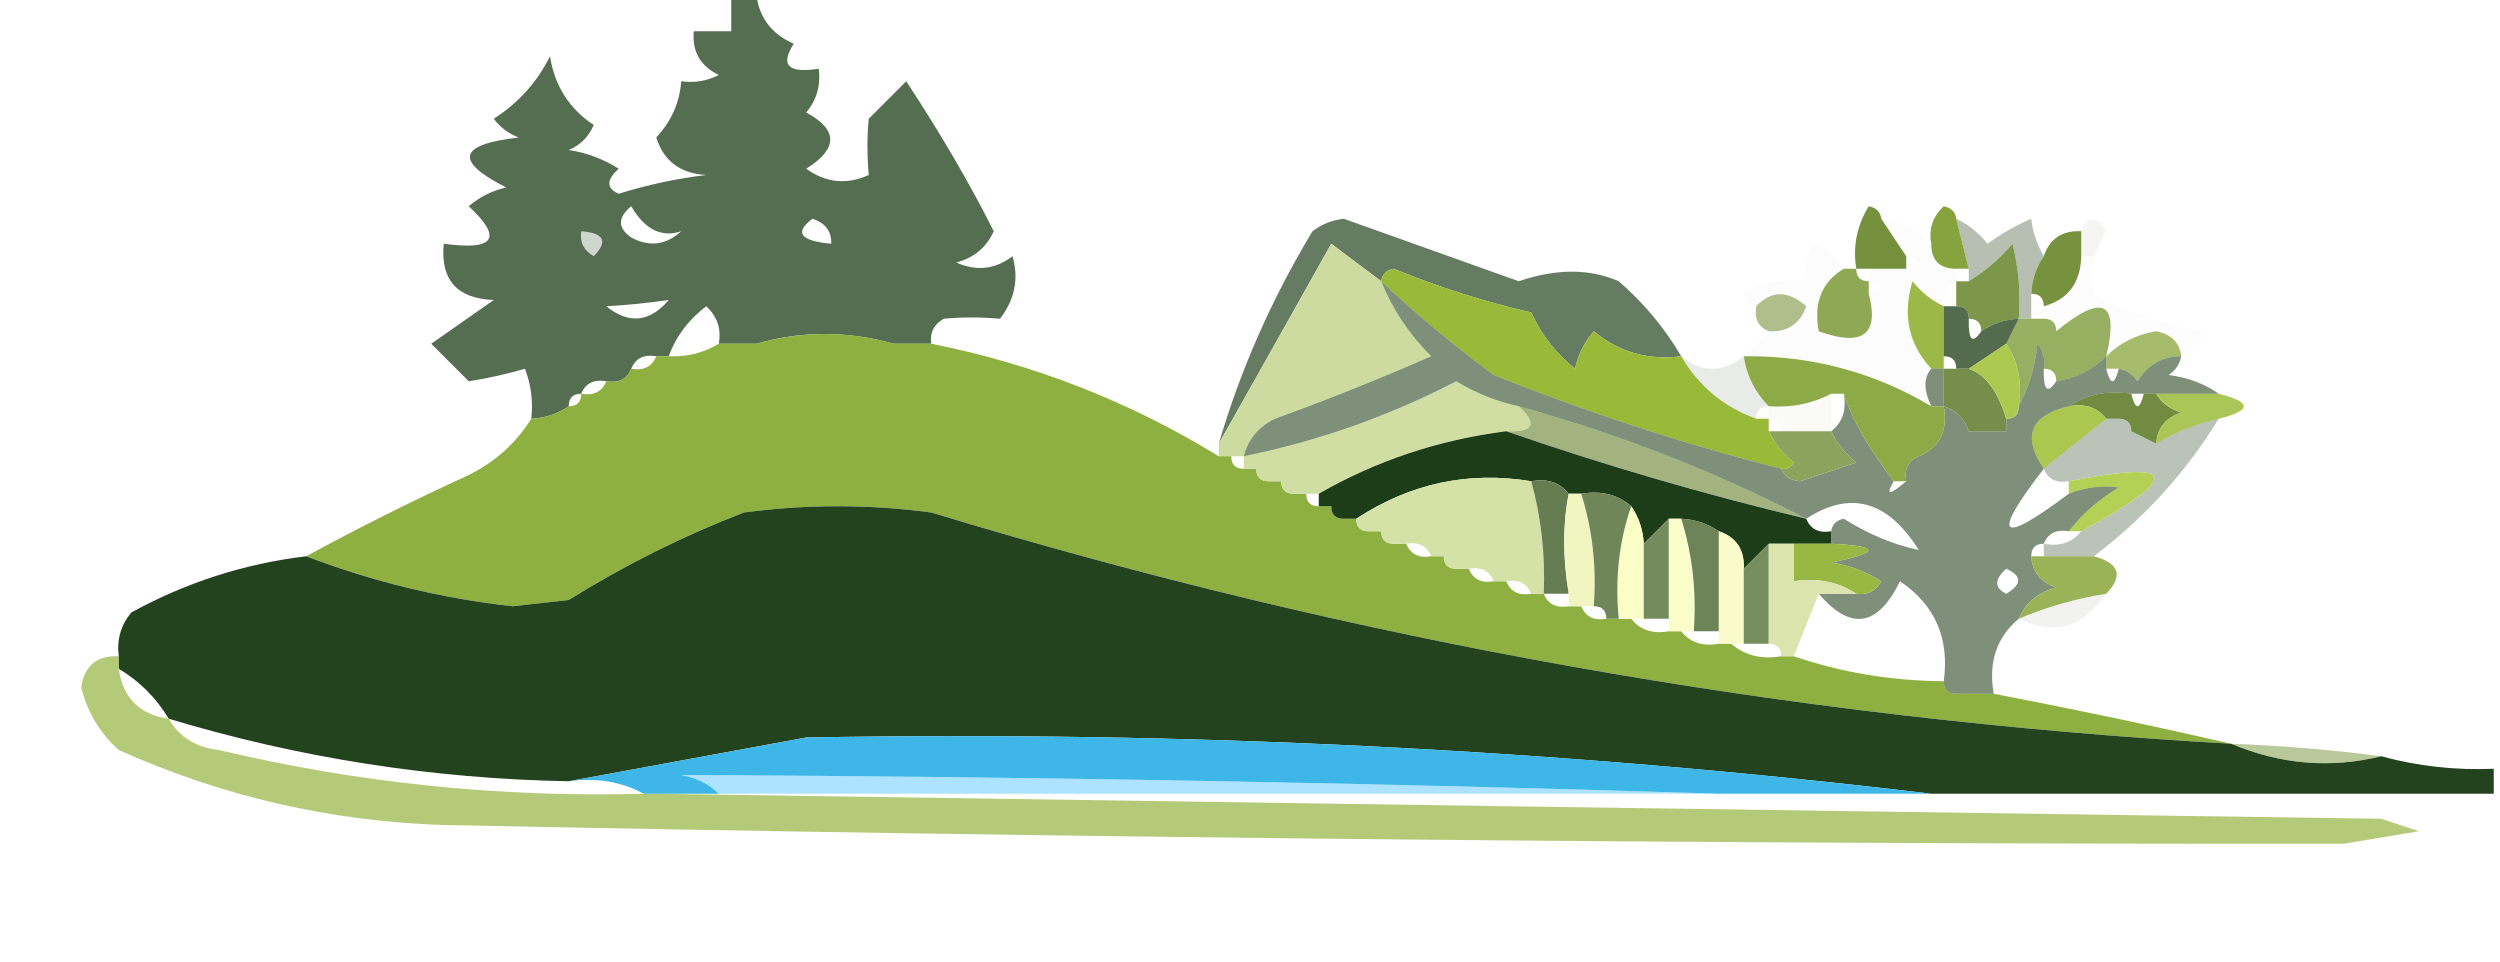 <?xml version="1.0" encoding="UTF-8"?>
<!DOCTYPE svg PUBLIC "-//W3C//DTD SVG 1.1//EN" "http://www.w3.org/Graphics/SVG/1.1/DTD/svg11.dtd">
<svg xmlns="http://www.w3.org/2000/svg" version="1.1" width="200px" height="77px" style="shape-rendering:geometricPrecision; text-rendering:geometricPrecision; image-rendering:optimizeQuality; fill-rule:evenodd; clip-rule:evenodd" xmlns:xlink="http://www.w3.org/1999/xlink">
<g><path style="opacity:0.771" fill="#24441f" d="M 58.5,-0.5 C 59.167,-0.5 59.833,-0.5 60.5,-0.5C 60.712,1.384 61.712,2.717 63.5,3.5C 62.392,5.214 63.058,5.881 65.5,5.5C 65.67,6.822 65.337,7.989 64.5,9C 67.058,10.38 67.058,11.88 64.5,13.5C 66.075,14.631 67.741,14.797 69.5,14C 69.36,12.403 69.36,10.903 69.5,9.5C 70.5,8.5 71.5,7.5 72.5,6.5C 75.262,10.707 77.595,14.707 79.5,18.5C 78.91,19.799 77.91,20.632 76.5,21C 78.112,21.72 79.612,21.554 81,20.5C 81.52,22.289 81.187,23.956 80,25.5C 78.403,25.36 76.903,25.36 75.5,25.5C 74.703,25.957 74.369,26.624 74.5,27.5C 73.5,27.5 72.5,27.5 71.5,27.5C 71.38,26.414 70.713,25.747 69.5,25.5C 66.593,24.99 63.759,24.323 61,23.5C 61.355,24.959 61.189,26.293 60.5,27.5C 59.5,27.5 58.5,27.5 57.5,27.5C 57.719,26.325 57.386,25.325 56.5,24.5C 55.066,25.588 54.066,26.922 53.5,28.5C 53.167,28.5 52.833,28.5 52.5,28.5C 51.508,28.328 50.842,28.662 50.5,29.5C 50.158,30.338 49.492,30.672 48.5,30.5C 47.508,30.328 46.842,30.662 46.5,31.5C 45.833,31.5 45.5,31.833 45.5,32.5C 44.609,33.11 43.609,33.443 42.5,33.5C 42.657,32.127 42.49,30.793 42,29.5C 40.467,29.944 38.967,30.277 37.5,30.5C 36.5,29.5 35.5,28.5 34.5,27.5C 36.167,26.333 37.833,25.167 39.5,24C 36.553,23.888 35.22,22.388 35.5,19.5C 39.584,20.055 40.251,19.055 37.5,16.5C 38.376,15.749 39.376,15.249 40.5,15C 36.318,12.88 36.652,11.547 41.5,11C 40.692,10.692 40.025,10.192 39.5,9.5C 41.459,8.252 42.959,6.585 44,4.5C 44.374,6.867 45.541,8.7 47.5,10C 47.095,10.945 46.428,11.612 45.5,12C 46.938,12.219 48.271,12.719 49.5,13.5C 48.494,14.396 48.494,15.062 49.5,15.5C 51.776,14.787 54.109,14.287 56.5,14C 54.427,13.882 53.093,12.882 52.5,11C 53.707,9.7 54.374,8.2 54.5,6.5C 55.552,6.649 56.552,6.483 57.5,6C 56.027,5.29 55.36,4.124 55.5,2.5C 56.5,2.5 57.5,2.5 58.5,2.5C 58.5,1.5 58.5,0.5 58.5,-0.5 Z M 50.5,16.5 C 51.58,18.361 52.914,19.027 54.5,18.5C 53.277,19.614 51.944,19.78 50.5,19C 49.402,18.23 49.402,17.397 50.5,16.5 Z M 66.5,19.5 C 64.017,19.27 63.517,18.603 65,17.5C 66.03,17.836 66.53,18.503 66.5,19.5 Z M 48.5,24.5 C 50.052,24.419 51.719,24.252 53.5,24C 51.977,25.788 50.31,25.955 48.5,24.5 Z M 71.5,27.5 C 67.794,26.461 64.127,26.461 60.5,27.5C 61.189,26.293 61.355,24.959 61,23.5C 63.759,24.323 66.593,24.99 69.5,25.5C 70.713,25.747 71.38,26.414 71.5,27.5 Z"/></g>
<g><path style="opacity:0.157" fill="#c0c8ba" d="M 167.5,20.5 C 167.167,20.5 166.833,20.5 166.5,20.5C 166.5,19.833 166.5,19.167 166.5,18.5C 167.077,17.227 167.743,17.227 168.5,18.5C 168.137,19.183 167.804,19.85 167.5,20.5 Z"/></g>
<g><path style="opacity:1" fill="#cfd6ce" d="M 46.5,18.5 C 48.337,18.64 48.67,19.306 47.5,20.5C 46.703,20.043 46.369,19.376 46.5,18.5 Z"/></g>
<g><path style="opacity:0.361" fill="#365028" d="M 156.5,17.5 C 157.458,17.953 158.292,18.619 159,19.5C 160.085,18.707 161.252,18.04 162.5,17.5C 162.593,18.472 162.926,19.472 163.5,20.5C 162.89,21.391 162.557,22.391 162.5,23.5C 162.5,24.167 162.5,24.833 162.5,25.5C 162.167,25.5 161.833,25.5 161.5,25.5C 161.662,23.473 161.495,21.473 161,19.5C 159.961,20.71 158.794,21.71 157.5,22.5C 157.5,22.167 157.5,21.833 157.5,21.5C 157.167,20.167 156.833,18.833 156.5,17.5 Z"/></g>
<g><path style="opacity:1" fill="#76913e" d="M 150.5,17.5 C 151.167,18.5 151.833,19.5 152.5,20.5C 152.5,20.833 152.5,21.167 152.5,21.5C 151.5,21.5 150.5,21.5 149.5,21.5C 149.167,21.5 148.833,21.5 148.5,21.5C 148.215,19.712 148.548,18.045 149.5,16.5C 150.107,16.624 150.44,16.957 150.5,17.5 Z"/></g>
<g><path style="opacity:1" fill="#86a33d" d="M 156.5,17.5 C 156.833,18.833 157.167,20.167 157.5,21.5C 157.167,21.5 156.833,21.5 156.5,21.5C 155.167,21.5 154.5,20.833 154.5,19.5C 154.281,18.325 154.614,17.325 155.5,16.5C 156.107,16.624 156.44,16.957 156.5,17.5 Z"/></g>
<g><path style="opacity:0.695" fill="#22421e" d="M 134.5,28.5 C 131.843,28.838 129.51,28.171 127.5,26.5C 126.749,27.376 126.249,28.376 126,29.5C 124.471,28.271 123.304,26.771 122.5,25C 118.736,24.134 115.069,22.967 111.5,21.5C 110.893,21.624 110.56,21.957 110.5,22.5C 109.185,21.524 107.852,20.524 106.5,19.5C 103.462,24.919 100.462,30.252 97.5,35.5C 99.242,29.562 101.742,23.895 105,18.5C 105.725,17.942 106.558,17.608 107.5,17.5C 112.167,19.167 116.833,20.833 121.5,22.5C 124.493,21.478 127.16,21.478 129.5,22.5C 131.516,24.255 133.183,26.255 134.5,28.5 Z"/></g>
<g><path style="opacity:1" fill="#77923e" d="M 166.5,18.5 C 166.5,19.167 166.5,19.833 166.5,20.5C 166.446,22.632 165.446,23.965 163.5,24.5C 163.5,23.833 163.167,23.5 162.5,23.5C 162.557,22.391 162.89,21.391 163.5,20.5C 163.973,19.094 164.973,18.427 166.5,18.5 Z"/></g>
<g><path style="opacity:1" fill="#cddba0" d="M 110.5,22.5 C 111.389,24.736 112.722,26.736 114.5,28.5C 110.398,30.3 106.232,31.966 102,33.5C 100.69,34.13 99.856,35.13 99.5,36.5C 99.167,36.5 98.833,36.5 98.5,36.5C 98.167,36.5 97.833,36.5 97.5,36.5C 97.5,36.167 97.5,35.833 97.5,35.5C 100.462,30.252 103.462,24.919 106.5,19.5C 107.852,20.524 109.185,21.524 110.5,22.5 Z"/></g>
<g><path style="opacity:0.008" fill="#385033" d="M 166.5,20.5 C 166.833,20.5 167.167,20.5 167.5,20.5C 167.5,21.5 167.5,22.5 167.5,23.5C 169.643,24.809 172.643,25.809 176.5,26.5C 176.145,27.522 175.478,28.189 174.5,28.5C 174.38,27.414 173.713,26.747 172.5,26.5C 170.927,26.752 169.594,27.418 168.5,28.5C 169.555,24.101 168.222,23.434 164.5,26.5C 164.5,25.833 164.167,25.5 163.5,25.5C 163.5,25.167 163.5,24.833 163.5,24.5C 165.446,23.965 166.446,22.632 166.5,20.5 Z"/></g>
<g><path style="opacity:0.62" fill="#7e9743" d="M 141.5,26.5 C 140.662,26.158 140.328,25.492 140.5,24.5C 141.708,23.218 143.042,23.218 144.5,24.5C 143.995,25.919 142.995,26.585 141.5,26.5 Z"/></g>
<g><path style="opacity:1" fill="#7c9749" d="M 161.5,25.5 C 160.391,25.557 159.391,25.89 158.5,26.5C 158.5,25.833 158.167,25.5 157.5,25.5C 157.5,24.833 157.167,24.5 156.5,24.5C 156.5,23.833 156.5,23.167 156.5,22.5C 156.833,22.5 157.167,22.5 157.5,22.5C 158.794,21.71 159.961,20.71 161,19.5C 161.495,21.473 161.662,23.473 161.5,25.5 Z"/></g>
<g><path style="opacity:1" fill="#97af61" d="M 168.5,28.5 C 167.395,29.601 166.062,30.267 164.5,30.5C 164.5,29.833 164.167,29.5 163.5,29.5C 163.631,28.761 163.464,28.094 163,27.5C 162.802,29.382 162.302,31.048 161.5,32.5C 161.784,30.585 161.451,28.919 160.5,27.5C 160.833,26.833 161.167,26.167 161.5,25.5C 161.833,25.5 162.167,25.5 162.5,25.5C 162.833,25.5 163.167,25.5 163.5,25.5C 164.167,25.5 164.5,25.833 164.5,26.5C 168.222,23.434 169.555,24.101 168.5,28.5 Z"/></g>
<g><path style="opacity:1" fill="#9cb947" d="M 155.5,24.5 C 155.5,25.833 155.5,27.167 155.5,28.5C 155.5,28.833 155.5,29.167 155.5,29.5C 155.167,29.5 154.833,29.5 154.5,29.5C 152.685,27.532 152.185,25.198 153,22.5C 153.708,23.381 154.542,24.047 155.5,24.5 Z"/></g>
<g><path style="opacity:1" fill="#a6bc6c" d="M 174.5,28.5 C 172.983,28.511 171.816,29.177 171,30.5C 170.617,29.944 170.117,29.611 169.5,29.5C 169.167,29.5 168.833,29.5 168.5,29.5C 168.5,29.167 168.5,28.833 168.5,28.5C 169.594,27.418 170.927,26.752 172.5,26.5C 173.713,26.747 174.38,27.414 174.5,28.5 Z"/></g>
<g><path style="opacity:0.974" fill="#8bae3d" d="M 71.5,27.5 C 72.5,27.5 73.5,27.5 74.5,27.5C 82.697,29.122 90.364,32.122 97.5,36.5C 97.833,36.5 98.167,36.5 98.5,36.5C 98.5,37.167 98.833,37.5 99.5,37.5C 99.833,37.5 100.167,37.5 100.5,37.5C 100.5,38.167 100.833,38.5 101.5,38.5C 101.833,38.5 102.167,38.5 102.5,38.5C 102.5,39.167 102.833,39.5 103.5,39.5C 103.833,39.5 104.167,39.5 104.5,39.5C 104.5,40.167 104.833,40.5 105.5,40.5C 105.833,40.5 106.167,40.5 106.5,40.5C 106.5,41.167 106.833,41.5 107.5,41.5C 107.833,41.5 108.167,41.5 108.5,41.5C 108.5,42.167 108.833,42.5 109.5,42.5C 109.833,42.5 110.167,42.5 110.5,42.5C 110.5,43.167 110.833,43.5 111.5,43.5C 111.833,43.5 112.167,43.5 112.5,43.5C 112.842,44.338 113.508,44.672 114.5,44.5C 114.833,44.5 115.167,44.5 115.5,44.5C 115.5,45.167 115.833,45.5 116.5,45.5C 116.833,45.5 117.167,45.5 117.5,45.5C 117.842,46.338 118.508,46.672 119.5,46.5C 119.833,46.5 120.167,46.5 120.5,46.5C 120.842,47.338 121.508,47.672 122.5,47.5C 122.833,47.5 123.167,47.5 123.5,47.5C 123.842,48.338 124.508,48.672 125.5,48.5C 125.833,48.5 126.167,48.5 126.5,48.5C 126.842,49.338 127.508,49.672 128.5,49.5C 128.833,49.5 129.167,49.5 129.5,49.5C 129.833,49.5 130.167,49.5 130.5,49.5C 131.209,50.404 132.209,50.737 133.5,50.5C 133.833,50.5 134.167,50.5 134.5,50.5C 135.209,51.404 136.209,51.737 137.5,51.5C 137.833,51.5 138.167,51.5 138.5,51.5C 139.568,52.434 140.901,52.768 142.5,52.5C 142.833,52.5 143.167,52.5 143.5,52.5C 147.267,53.795 151.267,54.461 155.5,54.5C 155.5,55.167 155.833,55.5 156.5,55.5C 157.5,55.5 158.5,55.5 159.5,55.5C 165.946,56.737 172.28,58.071 178.5,59.5C 143.086,57.479 108.419,51.312 74.5,41C 69.5,40.333 64.5,40.333 59.5,41C 54.608,42.894 49.941,45.228 45.5,48C 44,48.167 42.5,48.333 41,48.5C 35.303,47.867 29.803,46.534 24.5,44.5C 28.576,42.277 32.909,40.111 37.5,38C 39.617,36.951 41.284,35.451 42.5,33.5C 43.609,33.443 44.609,33.11 45.5,32.5C 46.167,32.5 46.5,32.167 46.5,31.5C 47.492,31.672 48.158,31.338 48.5,30.5C 49.492,30.672 50.158,30.338 50.5,29.5C 51.492,29.672 52.158,29.338 52.5,28.5C 52.833,28.5 53.167,28.5 53.5,28.5C 54.959,28.567 56.292,28.234 57.5,27.5C 58.5,27.5 59.5,27.5 60.5,27.5C 64.127,26.461 67.794,26.461 71.5,27.5 Z"/></g>
<g><path style="opacity:0.016" fill="#314c29" d="M 150.5,17.5 C 152.062,17.733 153.395,18.399 154.5,19.5C 154.5,20.833 155.167,21.5 156.5,21.5C 156.5,21.833 156.5,22.167 156.5,22.5C 155.662,22.842 155.328,23.508 155.5,24.5C 154.542,24.047 153.708,23.381 153,22.5C 152.185,25.198 152.685,27.532 154.5,29.5C 153.884,30.202 153.884,31.202 154.5,32.5C 149.904,29.767 144.904,28.434 139.5,28.5C 140.167,27.833 140.833,27.167 141.5,26.5C 142.995,26.585 143.995,25.919 144.5,24.5C 143.042,23.218 141.708,23.218 140.5,24.5C 139.957,24.44 139.624,24.107 139.5,23.5C 141.045,22.548 142.712,22.215 144.5,22.5C 144.351,18.999 145.351,18.666 147.5,21.5C 145.744,22.552 145.077,24.219 145.5,26.5C 149.023,27.772 150.357,26.772 149.5,23.5C 150.833,23.167 150.833,22.833 149.5,22.5C 149.5,22.167 149.5,21.833 149.5,21.5C 150.5,21.5 151.5,21.5 152.5,21.5C 153.833,21.167 153.833,20.833 152.5,20.5C 151.833,19.5 151.167,18.5 150.5,17.5 Z"/></g>
<g><path style="opacity:0.851" fill="#7a9937" d="M 147.5,21.5 C 147.833,21.5 148.167,21.5 148.5,21.5C 148.5,22.167 148.833,22.5 149.5,22.5C 149.5,22.833 149.5,23.167 149.5,23.5C 150.357,26.772 149.023,27.772 145.5,26.5C 145.077,24.219 145.744,22.552 147.5,21.5 Z"/></g>
<g><path style="opacity:0.824" fill="#314c29" d="M 155.5,24.5 C 155.833,24.5 156.167,24.5 156.5,24.5C 157.167,24.5 157.5,24.833 157.5,25.5C 157.461,27.224 157.794,27.557 158.5,26.5C 159.391,25.89 160.391,25.557 161.5,25.5C 161.167,26.167 160.833,26.833 160.5,27.5C 159.5,28.167 158.5,28.833 157.5,29.5C 157.167,29.5 156.833,29.5 156.5,29.5C 156.5,28.833 156.167,28.5 155.5,28.5C 155.5,27.167 155.5,25.833 155.5,24.5 Z"/></g>
<g><path style="opacity:1" fill="#99ba38" d="M 110.5,22.5 C 110.56,21.957 110.893,21.624 111.5,21.5C 115.069,22.967 118.736,24.134 122.5,25C 123.304,26.771 124.471,28.271 126,29.5C 126.249,28.376 126.749,27.376 127.5,26.5C 129.51,28.171 131.843,28.838 134.5,28.5C 135.891,30.89 137.891,32.557 140.5,33.5C 140.833,33.5 141.167,33.5 141.5,33.5C 141.5,33.833 141.5,34.167 141.5,34.5C 141.953,35.458 142.619,36.292 143.5,37C 143.272,37.399 142.938,37.565 142.5,37.5C 134.705,35.513 127.039,33.013 119.5,30C 116.36,27.695 113.36,25.195 110.5,22.5 Z"/></g>
<g><path style="opacity:1" fill="#718c40" d="M 165.5,32.5 C 166.919,31.549 168.585,31.215 170.5,31.5C 170.833,32.833 171.167,32.833 171.5,31.5C 171.833,31.5 172.167,31.5 172.5,31.5C 172.918,32.222 173.584,32.722 174.5,33C 173.244,33.417 172.577,34.25 172.5,35.5C 171.833,35.167 171.167,34.833 170.5,34.5C 170.5,33.833 170.167,33.5 169.5,33.5C 169.167,33.5 168.833,33.5 168.5,33.5C 167.791,32.596 166.791,32.263 165.5,32.5 Z"/></g>
<g><path style="opacity:1" fill="#aac656" d="M 172.5,31.5 C 174.167,31.5 175.833,31.5 177.5,31.5C 180.167,32.167 180.167,32.833 177.5,33.5C 175.716,33.892 174.05,34.559 172.5,35.5C 172.577,34.25 173.244,33.417 174.5,33C 173.584,32.722 172.918,32.222 172.5,31.5 Z"/></g>
<g><path style="opacity:1" fill="#aac74f" d="M 165.5,32.5 C 166.791,32.263 167.791,32.596 168.5,33.5C 166.833,34.833 165.167,36.167 163.5,37.5C 161.745,34.91 162.412,33.243 165.5,32.5 Z"/></g>
<g><path style="opacity:1" fill="#d0dea3" d="M 121.5,32.5 C 123.031,33.925 122.698,34.591 120.5,34.5C 115.105,35.187 110.105,36.854 105.5,39.5C 105.167,39.5 104.833,39.5 104.5,39.5C 104.167,39.5 103.833,39.5 103.5,39.5C 102.833,39.5 102.5,39.167 102.5,38.5C 102.167,38.5 101.833,38.5 101.5,38.5C 100.833,38.5 100.5,38.167 100.5,37.5C 100.167,37.5 99.833,37.5 99.5,37.5C 99.5,37.167 99.5,36.833 99.5,36.5C 105.434,35.299 111.101,33.299 116.5,30.5C 118.075,31.456 119.742,32.123 121.5,32.5 Z"/></g>
<g><path style="opacity:1" fill="#a2b380" d="M 121.5,32.5 C 129.666,34.77 137.333,37.77 144.5,41.5C 136.283,39.535 128.283,37.201 120.5,34.5C 122.698,34.591 123.031,33.925 121.5,32.5 Z"/></g>
<g><path style="opacity:0.369" fill="#455c3d" d="M 168.5,33.5 C 168.833,33.5 169.167,33.5 169.5,33.5C 169.167,34.167 168.833,34.833 168.5,35.5C 169.492,35.672 170.158,35.338 170.5,34.5C 171.167,34.833 171.833,35.167 172.5,35.5C 174.05,34.559 175.716,33.892 177.5,33.5C 174.856,37.81 171.522,41.477 167.5,44.5C 166.167,44.5 164.833,44.5 163.5,44.5C 163.5,44.167 163.5,43.833 163.5,43.5C 164.791,43.737 165.791,43.404 166.5,42.5C 174.617,38.101 174.283,36.768 165.5,38.5C 164.508,38.672 163.842,38.338 163.5,37.5C 165.167,36.167 166.833,34.833 168.5,33.5 Z M 169.5,33.5 C 170.167,33.5 170.5,33.833 170.5,34.5C 170.158,35.338 169.492,35.672 168.5,35.5C 168.833,34.833 169.167,34.167 169.5,33.5 Z"/></g>
<g><path style="opacity:1" fill="#b3d155" d="M 166.5,42.5 C 166.167,42.5 165.833,42.5 165.5,42.5C 166.574,41.115 167.907,39.949 169.5,39C 168.181,38.805 166.847,38.972 165.5,39.5C 165.5,39.167 165.5,38.833 165.5,38.5C 174.283,36.768 174.617,38.101 166.5,42.5 Z"/></g>
<g><path style="opacity:1" fill="#1d3d19" d="M 120.5,34.5 C 128.283,37.201 136.283,39.535 144.5,41.5C 144.842,42.338 145.508,42.672 146.5,42.5C 146.5,42.833 146.5,43.167 146.5,43.5C 145.5,43.5 144.5,43.5 143.5,43.5C 142.833,43.5 142.167,43.5 141.5,43.5C 140.833,44.167 140.167,44.833 139.5,45.5C 139.573,43.973 138.906,42.973 137.5,42.5C 136.609,41.89 135.609,41.557 134.5,41.5C 134.167,41.5 133.833,41.5 133.5,41.5C 132.833,42.167 132.167,42.833 131.5,43.5C 131.443,42.391 131.11,41.391 130.5,40.5C 129.432,39.566 128.099,39.232 126.5,39.5C 126.167,39.5 125.833,39.5 125.5,39.5C 124.791,38.596 123.791,38.263 122.5,38.5C 117.474,37.671 112.808,38.671 108.5,41.5C 108.167,41.5 107.833,41.5 107.5,41.5C 106.833,41.5 106.5,41.167 106.5,40.5C 106.167,40.5 105.833,40.5 105.5,40.5C 105.5,40.167 105.5,39.833 105.5,39.5C 110.105,36.854 115.105,35.187 120.5,34.5 Z"/></g>
<g><path style="opacity:0.624" fill="#314e28" d="M 110.5,22.5 C 113.36,25.195 116.36,27.695 119.5,30C 127.039,33.013 134.705,35.513 142.5,37.5C 142.735,38.097 143.235,38.43 144,38.5C 145.5,38 147,37.5 148.5,37C 147.619,36.292 146.953,35.458 146.5,34.5C 147.404,33.791 147.737,32.791 147.5,31.5C 148.158,33.531 149.491,35.864 151.5,38.5C 150.817,39.644 151.151,39.644 152.5,38.5C 152.328,37.508 152.662,36.842 153.5,36.5C 154.32,38.14 155.153,39.807 156,41.5C 156.186,38.964 156.686,36.631 157.5,34.5C 157.833,34.5 158.167,34.5 158.5,34.5C 158.5,36.5 158.5,38.5 158.5,40.5C 160.441,38.684 161.108,36.684 160.5,34.5C 160.5,34.167 160.5,33.833 160.5,33.5C 161.167,33.5 161.5,33.167 161.5,32.5C 162.302,31.048 162.802,29.382 163,27.5C 163.464,28.094 163.631,28.761 163.5,29.5C 163.461,31.224 163.794,31.557 164.5,30.5C 166.062,30.267 167.395,29.601 168.5,28.5C 168.5,28.833 168.5,29.167 168.5,29.5C 168.833,30.833 169.167,30.833 169.5,29.5C 170.117,29.611 170.617,29.944 171,30.5C 171.816,29.177 172.983,28.511 174.5,28.5C 174.389,29.117 174.056,29.617 173.5,30C 175.058,30.21 176.391,30.71 177.5,31.5C 175.833,31.5 174.167,31.5 172.5,31.5C 172.167,31.5 171.833,31.5 171.5,31.5C 171.167,31.5 170.833,31.5 170.5,31.5C 168.585,31.215 166.919,31.549 165.5,32.5C 162.412,33.243 161.745,34.91 163.5,37.5C 159.256,43.011 159.923,43.678 165.5,39.5C 166.847,38.972 168.181,38.805 169.5,39C 167.907,39.949 166.574,41.115 165.5,42.5C 164.508,42.328 163.842,42.662 163.5,43.5C 162.833,43.5 162.5,43.833 162.5,44.5C 162.577,45.75 163.244,46.583 164.5,47C 163.058,47.377 162.058,48.21 161.5,49.5C 159.72,50.99 159.054,52.99 159.5,55.5C 158.5,55.5 157.5,55.5 156.5,55.5C 155.833,55.5 155.5,55.167 155.5,54.5C 155.968,51.058 154.802,48.391 152,46.5C 150.218,50.153 148.051,50.486 145.5,47.5C 146.5,47.5 147.5,47.5 148.5,47.5C 149.376,47.631 150.043,47.297 150.5,46.5C 149.271,45.719 147.938,45.219 146.5,45C 150.449,44.193 150.449,43.693 146.5,43.5C 146.5,43.167 146.5,42.833 146.5,42.5C 146.56,41.957 146.893,41.624 147.5,41.5C 149.497,42.747 151.497,43.581 153.5,44C 151.017,40.039 148.017,39.206 144.5,41.5C 137.333,37.77 129.666,34.77 121.5,32.5C 119.742,32.123 118.075,31.456 116.5,30.5C 111.101,33.299 105.434,35.299 99.5,36.5C 99.856,35.13 100.69,34.13 102,33.5C 106.232,31.966 110.398,30.3 114.5,28.5C 112.722,26.736 111.389,24.736 110.5,22.5 Z M 158.5,34.5 C 159.167,34.5 159.833,34.5 160.5,34.5C 161.108,36.684 160.441,38.684 158.5,40.5C 158.5,38.5 158.5,36.5 158.5,34.5 Z M 155.5,32.5 C 156.5,32.833 157.167,33.5 157.5,34.5C 156.686,36.631 156.186,38.964 156,41.5C 155.153,39.807 154.32,38.14 153.5,36.5C 155.176,35.817 155.843,34.483 155.5,32.5 Z M 154.5,29.5 C 154.833,29.5 155.167,29.5 155.5,29.5C 155.5,30.5 155.5,31.5 155.5,32.5C 155.167,32.5 154.833,32.5 154.5,32.5C 153.884,31.202 153.884,30.202 154.5,29.5 Z M 160.5,45.5 C 161.773,46.077 161.773,46.743 160.5,47.5C 159.537,47.03 159.537,46.364 160.5,45.5 Z"/></g>
<g><path style="opacity:1" fill="#8ba35c" d="M 141.5,34.5 C 141.833,34.5 142.167,34.5 142.5,34.5C 143.833,34.5 145.167,34.5 146.5,34.5C 146.953,35.458 147.619,36.292 148.5,37C 147,37.5 145.5,38 144,38.5C 143.235,38.43 142.735,38.097 142.5,37.5C 142.938,37.565 143.272,37.399 143.5,37C 142.619,36.292 141.953,35.458 141.5,34.5 Z"/></g>
<g><path style="opacity:0.024" fill="#2b4529" d="M 146.5,31.5 C 146.5,32.5 146.5,33.5 146.5,34.5C 145.167,34.5 143.833,34.5 142.5,34.5C 142.5,33.833 142.167,33.5 141.5,33.5C 141.5,33.167 141.5,32.833 141.5,32.5C 143.292,32.634 144.958,32.301 146.5,31.5 Z"/></g>
<g><path style="opacity:1" fill="#758e49" d="M 155.5,29.5 C 155.833,29.5 156.167,29.5 156.5,29.5C 156.833,29.5 157.167,29.5 157.5,29.5C 158.819,29.944 159.819,31.277 160.5,33.5C 160.5,33.833 160.5,34.167 160.5,34.5C 159.833,34.5 159.167,34.5 158.5,34.5C 158.167,34.5 157.833,34.5 157.5,34.5C 157.167,33.5 156.5,32.833 155.5,32.5C 155.5,31.5 155.5,30.5 155.5,29.5 Z"/></g>
<g><path style="opacity:0.106" fill="#284425" d="M 134.5,28.5 C 136.167,29.833 137.833,29.833 139.5,28.5C 139.733,30.062 140.4,31.395 141.5,32.5C 140.833,32.5 140.5,32.833 140.5,33.5C 137.891,32.557 135.891,30.89 134.5,28.5 Z"/></g>
<g><path style="opacity:1" fill="#acca4f" d="M 160.5,27.5 C 161.451,28.919 161.784,30.585 161.5,32.5C 161.5,33.167 161.167,33.5 160.5,33.5C 159.819,31.277 158.819,29.944 157.5,29.5C 158.5,28.833 159.5,28.167 160.5,27.5 Z"/></g>
<g><path style="opacity:1" fill="#8daa47" d="M 139.5,28.5 C 144.904,28.434 149.904,29.767 154.5,32.5C 154.833,32.5 155.167,32.5 155.5,32.5C 155.843,34.483 155.176,35.817 153.5,36.5C 152.662,36.842 152.328,37.508 152.5,38.5C 152.167,38.5 151.833,38.5 151.5,38.5C 149.491,35.864 148.158,33.531 147.5,31.5C 147.167,31.5 146.833,31.5 146.5,31.5C 144.958,32.301 143.292,32.634 141.5,32.5C 140.4,31.395 139.733,30.062 139.5,28.5 Z"/></g>
<g><path style="opacity:1" fill="#d4e1a7" d="M 122.5,38.5 C 123.299,41.43 123.632,44.43 123.5,47.5C 123.167,47.5 122.833,47.5 122.5,47.5C 122.158,46.662 121.492,46.328 120.5,46.5C 120.167,46.5 119.833,46.5 119.5,46.5C 119.158,45.662 118.492,45.328 117.5,45.5C 117.167,45.5 116.833,45.5 116.5,45.5C 115.833,45.5 115.5,45.167 115.5,44.5C 115.167,44.5 114.833,44.5 114.5,44.5C 114.158,43.662 113.492,43.328 112.5,43.5C 112.167,43.5 111.833,43.5 111.5,43.5C 110.833,43.5 110.5,43.167 110.5,42.5C 110.167,42.5 109.833,42.5 109.5,42.5C 108.833,42.5 108.5,42.167 108.5,41.5C 112.808,38.671 117.474,37.671 122.5,38.5 Z"/></g>
<g><path style="opacity:0.994" fill="#23431f" d="M 178.5,59.5 C 182.446,61.162 186.446,61.496 190.5,60.5C 193.43,61.299 196.43,61.632 199.5,61.5C 199.5,62.167 199.5,62.833 199.5,63.5C 184.5,63.5 169.5,63.5 154.5,63.5C 124.748,59.946 94.748,58.446 64.5,59C 58.028,60.187 51.694,61.354 45.5,62.5C 34.582,62.303 23.915,60.636 13.5,57.5C 12.5,55.833 11.167,54.5 9.5,53.5C 9.5,53.167 9.5,52.833 9.5,52.5C 9.33,51.178 9.663,50.011 10.5,49C 14.892,46.592 19.558,45.092 24.5,44.5C 29.803,46.534 35.303,47.867 41,48.5C 42.5,48.333 44,48.167 45.5,48C 49.941,45.228 54.608,42.894 59.5,41C 64.5,40.333 69.5,40.333 74.5,41C 108.419,51.312 143.086,57.479 178.5,59.5 Z"/></g>
<g><path style="opacity:1" fill="#657d51" d="M 122.5,38.5 C 123.791,38.263 124.791,38.596 125.5,39.5C 125.014,41.952 125.014,44.618 125.5,47.5C 124.833,47.5 124.167,47.5 123.5,47.5C 123.632,44.43 123.299,41.43 122.5,38.5 Z"/></g>
<g><path style="opacity:1" fill="#fafcc9" d="M 133.5,41.5 C 133.833,41.5 134.167,41.5 134.5,41.5C 135.403,44.392 135.736,47.392 135.5,50.5C 135.167,50.5 134.833,50.5 134.5,50.5C 134.167,50.5 133.833,50.5 133.5,50.5C 133.5,50.167 133.5,49.833 133.5,49.5C 133.5,46.833 133.5,44.167 133.5,41.5 Z"/></g>
<g><path style="opacity:1" fill="#fbfdc7" d="M 130.5,40.5 C 131.11,41.391 131.443,42.391 131.5,43.5C 131.5,45.5 131.5,47.5 131.5,49.5C 131.167,49.5 130.833,49.5 130.5,49.5C 130.167,49.5 129.833,49.5 129.5,49.5C 129.19,46.287 129.523,43.287 130.5,40.5 Z"/></g>
<g><path style="opacity:0.938" fill="#f9fbc8" d="M 137.5,42.5 C 138.906,42.973 139.573,43.973 139.5,45.5C 139.5,47.5 139.5,49.5 139.5,51.5C 139.167,51.5 138.833,51.5 138.5,51.5C 138.167,51.5 137.833,51.5 137.5,51.5C 137.5,51.167 137.5,50.833 137.5,50.5C 137.5,47.833 137.5,45.167 137.5,42.5 Z"/></g>
<g><path style="opacity:0.961" fill="#96b53d" d="M 143.5,43.5 C 144.5,43.5 145.5,43.5 146.5,43.5C 150.449,43.693 150.449,44.193 146.5,45C 147.938,45.219 149.271,45.719 150.5,46.5C 150.043,47.297 149.376,47.631 148.5,47.5C 147.081,46.549 145.415,46.215 143.5,46.5C 143.5,45.5 143.5,44.5 143.5,43.5 Z"/></g>
<g><path style="opacity:1" fill="#f1f6c0" d="M 125.5,39.5 C 125.833,39.5 126.167,39.5 126.5,39.5C 127.403,42.392 127.736,45.392 127.5,48.5C 127.167,48.5 126.833,48.5 126.5,48.5C 126.167,48.5 125.833,48.5 125.5,48.5C 125.5,48.167 125.5,47.833 125.5,47.5C 125.014,44.618 125.014,41.952 125.5,39.5 Z"/></g>
<g><path style="opacity:1" fill="#6f8659" d="M 126.5,39.5 C 128.099,39.232 129.432,39.566 130.5,40.5C 129.523,43.287 129.19,46.287 129.5,49.5C 129.167,49.5 128.833,49.5 128.5,49.5C 128.5,48.833 128.167,48.5 127.5,48.5C 127.736,45.392 127.403,42.392 126.5,39.5 Z"/></g>
<g><path style="opacity:1" fill="#748b5d" d="M 133.5,41.5 C 133.5,44.167 133.5,46.833 133.5,49.5C 132.833,49.5 132.167,49.5 131.5,49.5C 131.5,47.5 131.5,45.5 131.5,43.5C 132.167,42.833 132.833,42.167 133.5,41.5 Z"/></g>
<g><path style="opacity:1" fill="#768d5f" d="M 141.5,43.5 C 141.5,46.167 141.5,48.833 141.5,51.5C 140.833,51.5 140.167,51.5 139.5,51.5C 139.5,49.5 139.5,47.5 139.5,45.5C 140.167,44.833 140.833,44.167 141.5,43.5 Z"/></g>
<g><path style="opacity:1" fill="#99b356" d="M 162.5,44.5 C 162.833,44.5 163.167,44.5 163.5,44.5C 164.833,44.5 166.167,44.5 167.5,44.5C 169.552,45.053 169.885,46.053 168.5,47.5C 166.079,47.878 163.746,48.545 161.5,49.5C 162.058,48.21 163.058,47.377 164.5,47C 163.244,46.583 162.577,45.75 162.5,44.5 Z"/></g>
<g><path style="opacity:1" fill="#6c8457" d="M 134.5,41.5 C 135.609,41.557 136.609,41.89 137.5,42.5C 137.5,45.167 137.5,47.833 137.5,50.5C 136.833,50.5 136.167,50.5 135.5,50.5C 135.736,47.392 135.403,44.392 134.5,41.5 Z"/></g>
<g><path style="opacity:1" fill="#dbe4ad" d="M 141.5,43.5 C 142.167,43.5 142.833,43.5 143.5,43.5C 143.5,44.5 143.5,45.5 143.5,46.5C 145.415,46.215 147.081,46.549 148.5,47.5C 147.5,47.5 146.5,47.5 145.5,47.5C 144.833,49.167 144.167,50.833 143.5,52.5C 143.167,52.5 142.833,52.5 142.5,52.5C 142.5,51.833 142.167,51.5 141.5,51.5C 141.5,48.833 141.5,46.167 141.5,43.5 Z"/></g>
<g><path style="opacity:0.063" fill="#31472f" d="M 168.5,47.5 C 166.618,50.218 164.285,50.885 161.5,49.5C 163.746,48.545 166.079,47.878 168.5,47.5 Z"/></g>
<g><path style="opacity:0.681" fill="#91b23b" d="M 9.5,52.5 C 9.5,52.833 9.5,53.167 9.5,53.5C 9.833,55.833 11.167,57.167 13.5,57.5C 14.347,58.966 15.68,59.8 17.5,60C 28.679,62.647 40.012,63.814 51.5,63.5C 51.833,63.5 52.167,63.5 52.5,63.5C 98.347,64.181 144.347,64.848 190.5,65.5C 191.5,65.833 192.5,66.167 193.5,66.5C 191.5,66.833 189.5,67.167 187.5,67.5C 136.83,67.535 86.164,67.035 35.5,66C 26.413,65.709 17.747,63.709 9.5,60C 7.99,58.649 6.99,56.982 6.5,55C 6.748,53.251 7.748,52.418 9.5,52.5 Z"/></g>
<g><path style="opacity:0.49" fill="#709235" d="M 178.5,59.5 C 182.519,59.646 186.519,59.979 190.5,60.5C 186.446,61.496 182.446,61.162 178.5,59.5 Z"/></g>
<g><path style="opacity:1" fill="#3eb7e8" d="M 154.5,63.5 C 148.833,63.5 143.167,63.5 137.5,63.5C 109.971,62.625 82.304,62.125 54.5,62C 55.737,62.232 56.737,62.732 57.5,63.5C 55.833,63.5 54.167,63.5 52.5,63.5C 52.167,63.5 51.833,63.5 51.5,63.5C 49.735,62.539 47.735,62.205 45.5,62.5C 51.694,61.354 58.028,60.187 64.5,59C 94.748,58.446 124.748,59.946 154.5,63.5 Z"/></g>
<g><path style="opacity:0.397" fill="#34b8fe" d="M 137.5,63.5 C 110.833,63.5 84.167,63.5 57.5,63.5C 56.737,62.732 55.737,62.232 54.5,62C 82.304,62.125 109.971,62.625 137.5,63.5 Z"/></g>
</svg>
